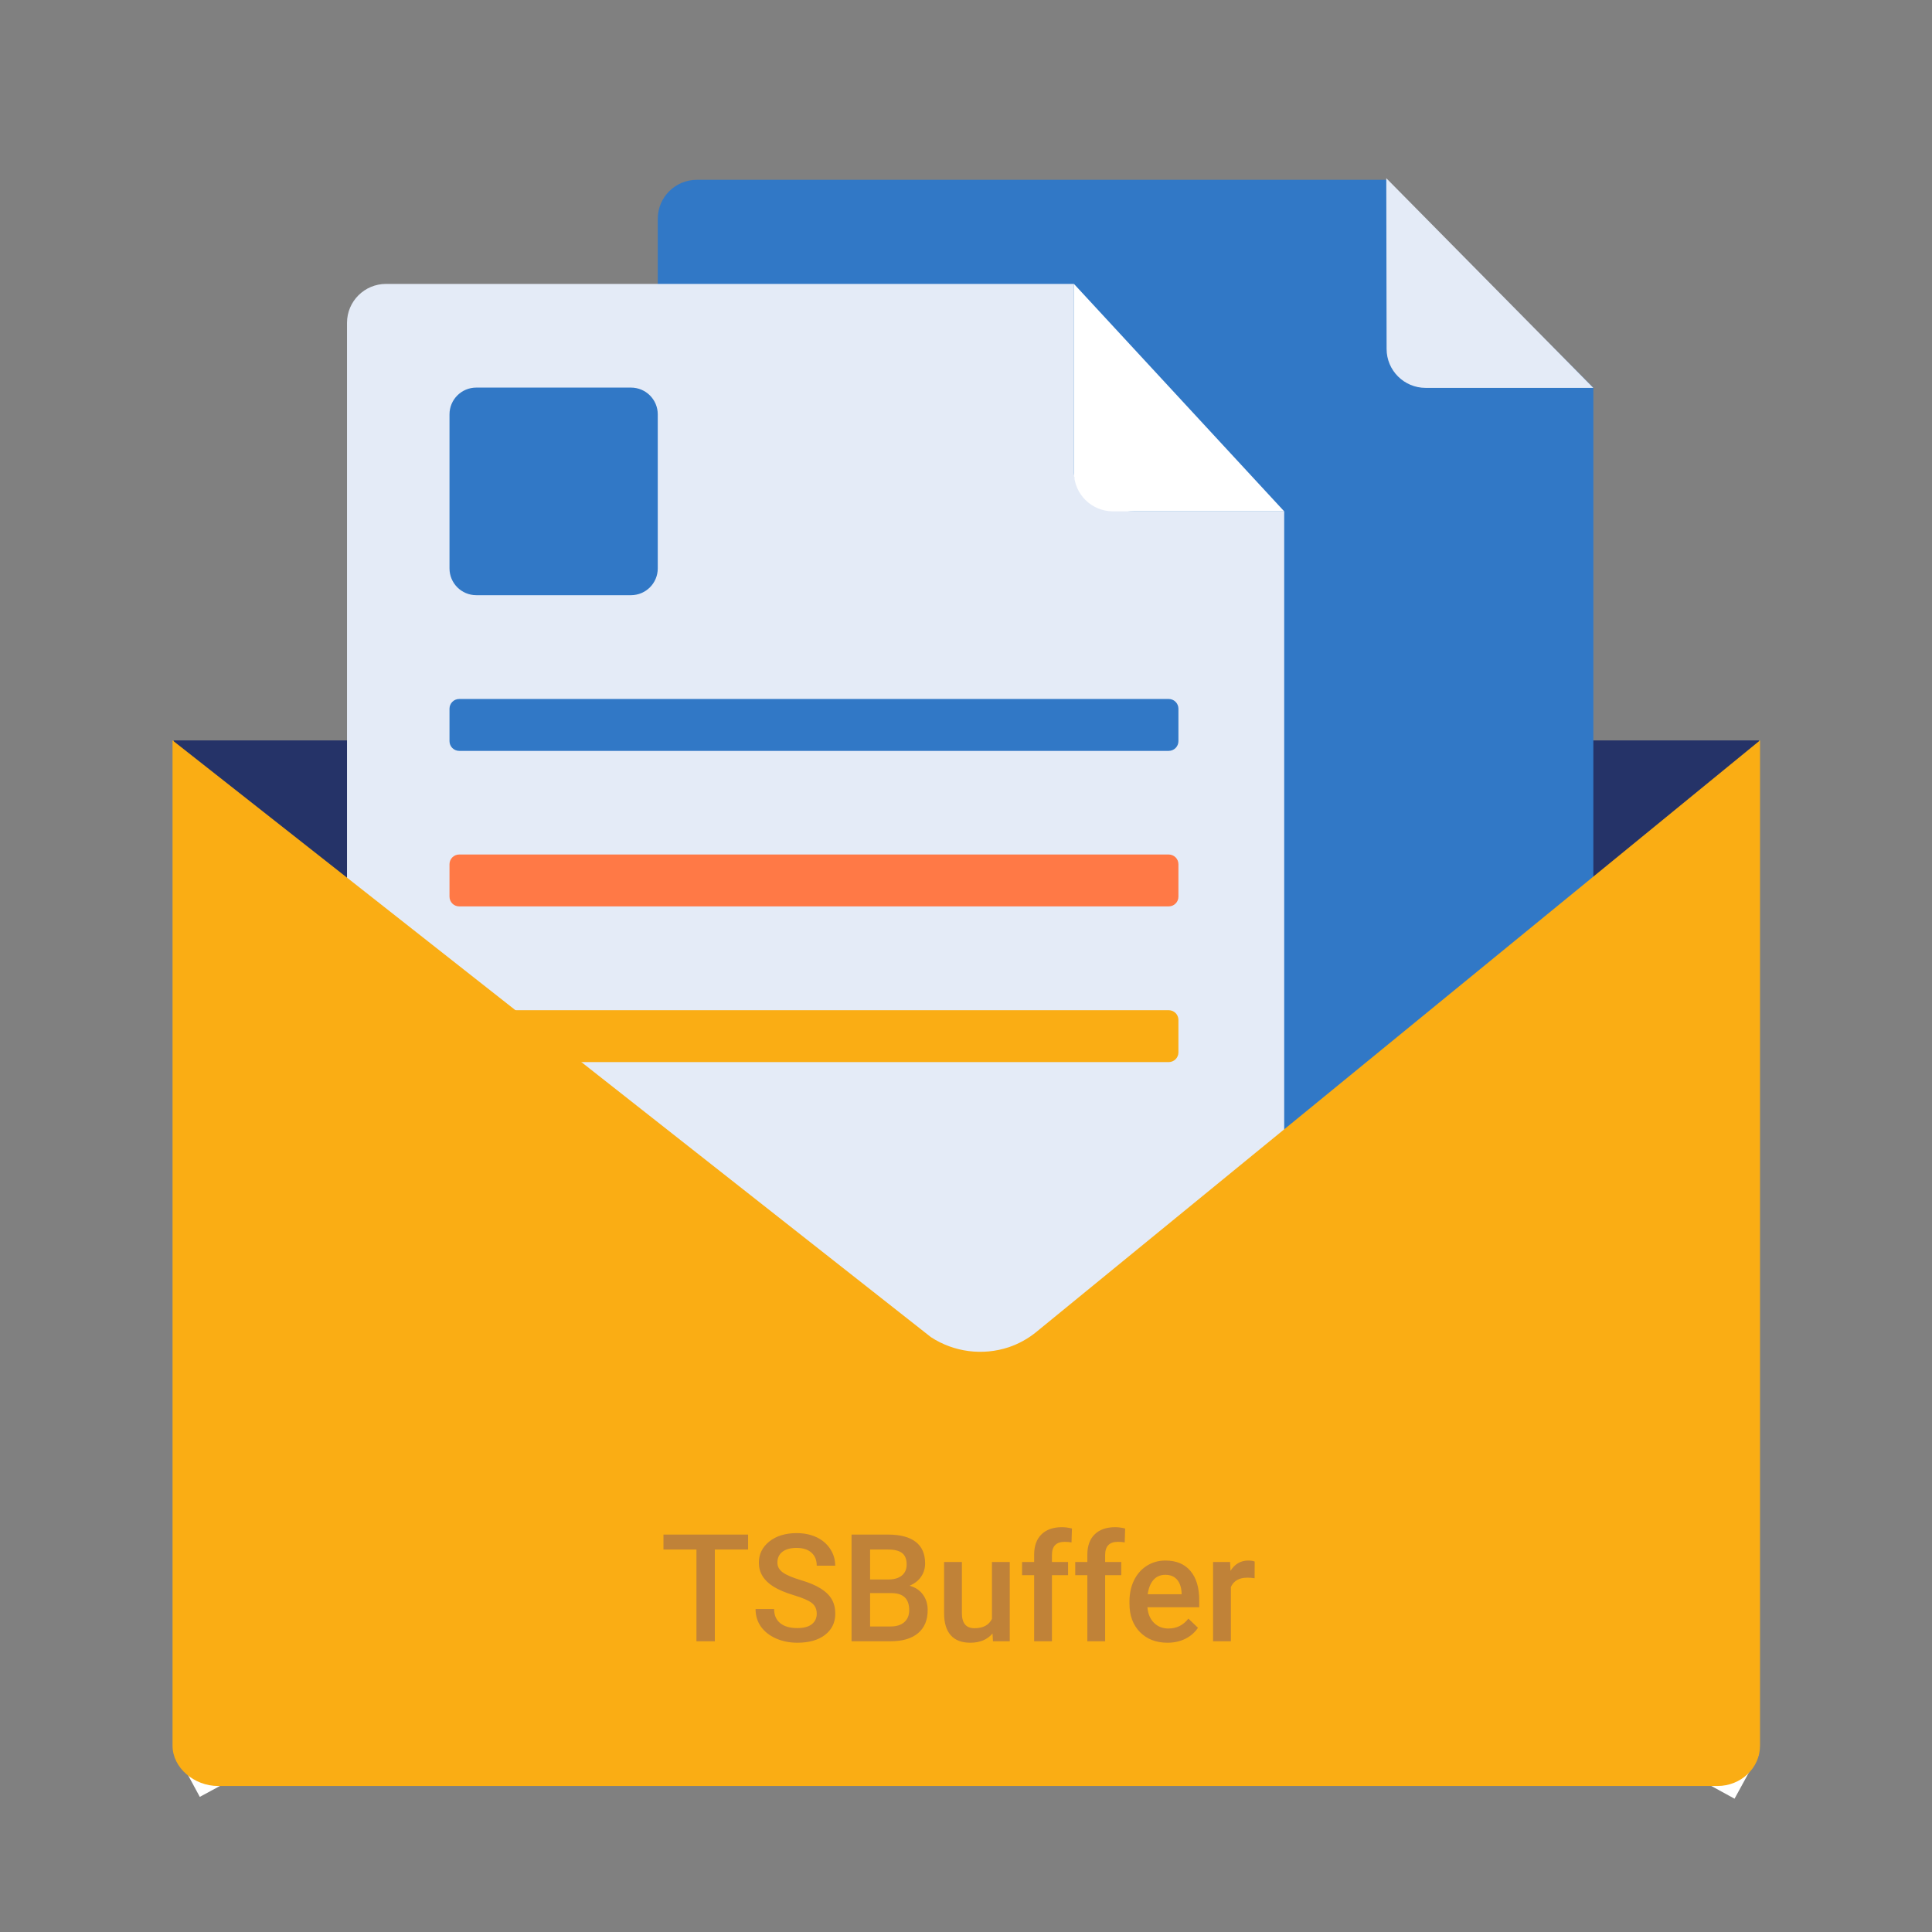 <svg width="206" height="206" viewBox="0 0 206 206" fill="none" xmlns="http://www.w3.org/2000/svg">
<rect x="0" y="0" width="206" height="206" fill="#808080" stroke="none"/>
<path d="M187.557 78.948H18.524V151.732H187.557V78.948Z" fill="#253368"/>
<path d="M20.019 189.216L102.928 144.417" stroke="white" stroke-width="5.4"/>
<path d="M186.243 189.419L103.333 144.011" stroke="white" stroke-width="5.4"/>
<path d="M147.813 19.173H74.3C72 19.173 70.136 21.031 70.136 23.323V136.592C70.136 138.884 72 140.742 74.3 140.742H165.727C168.027 140.742 169.891 138.884 169.891 136.592V41.349L147.813 19.173Z" fill="#3178C6"/>
<path d="M147.813 19L147.847 37.208C147.847 39.5 149.712 41.358 152.011 41.358H169.891" fill="#E4EBF7"/>
<path d="M114.509 30.271H41.164C38.864 30.271 37 32.13 37 34.422V147.69C37 149.983 38.864 151.841 41.164 151.841H132.765C135.064 151.841 136.928 149.983 136.928 147.69V54.521H120.928C118.629 54.521 114.509 52.664 114.509 50.371V30.271Z" fill="#E4EBF7"/>
<path d="M67.279 41.327H50.783C49.206 41.327 47.928 42.605 47.928 44.182V60.607C47.928 62.184 49.206 63.462 50.783 63.462H67.279C68.856 63.462 70.134 62.184 70.134 60.607V44.182C70.134 42.605 68.856 41.327 67.279 41.327Z" fill="#3178C6"/>
<path d="M124.613 74.529H48.965C48.392 74.529 47.928 74.993 47.928 75.566V79.026C47.928 79.599 48.392 80.063 48.965 80.063H124.613C125.186 80.063 125.65 79.599 125.65 79.026V75.566C125.65 74.993 125.186 74.529 124.613 74.529Z" fill="#3178C6"/>
<path d="M124.613 91.112H48.965C48.392 91.112 47.928 91.576 47.928 92.148V95.609C47.928 96.181 48.392 96.645 48.965 96.645H124.613C125.186 96.645 125.65 96.181 125.65 95.609V92.148C125.65 91.576 125.186 91.112 124.613 91.112Z" fill="#FF7946"/>
<path d="M124.613 107.713H48.965C48.392 107.713 47.928 108.177 47.928 108.749V112.21C47.928 112.782 48.392 113.246 48.965 113.246H124.613C125.186 113.246 125.65 112.782 125.65 112.21V108.749C125.65 108.177 125.186 107.713 124.613 107.713Z" fill="#FAAD14"/>
<path d="M114.509 30.271V50.371C114.509 52.663 116.373 54.521 118.672 54.521H136.928" fill="white"/>
<path d="M107.579 143.641C104.787 144.573 101.723 144.179 99.257 142.571L18.397 78.941V186.134C18.397 188.508 20.735 190.432 23.235 190.432H183.127C185.631 190.432 187.662 188.508 187.662 186.134V78.941L110.446 142.062C109.59 142.752 108.62 143.286 107.579 143.641Z" fill="#FAAD14"/>
<path d="M79.766 165.219H76.219V175H74.258V165.219H70.742V163.625H79.766V165.219ZM87.086 172.07C87.086 171.57 86.909 171.185 86.555 170.914C86.206 170.643 85.573 170.37 84.656 170.094C83.74 169.818 83.01 169.51 82.469 169.172C81.432 168.521 80.914 167.672 80.914 166.625C80.914 165.708 81.287 164.953 82.031 164.359C82.781 163.766 83.753 163.469 84.945 163.469C85.737 163.469 86.443 163.615 87.062 163.906C87.682 164.198 88.169 164.615 88.523 165.156C88.878 165.693 89.055 166.289 89.055 166.945H87.086C87.086 166.352 86.898 165.888 86.523 165.555C86.154 165.216 85.622 165.047 84.93 165.047C84.284 165.047 83.781 165.185 83.422 165.461C83.068 165.737 82.891 166.122 82.891 166.617C82.891 167.034 83.083 167.383 83.469 167.664C83.854 167.94 84.49 168.211 85.375 168.477C86.26 168.737 86.971 169.036 87.508 169.375C88.044 169.708 88.438 170.094 88.688 170.531C88.938 170.964 89.062 171.471 89.062 172.055C89.062 173.003 88.698 173.758 87.969 174.32C87.245 174.878 86.26 175.156 85.016 175.156C84.193 175.156 83.435 175.005 82.742 174.703C82.055 174.396 81.518 173.974 81.133 173.438C80.753 172.901 80.562 172.276 80.562 171.562H82.539C82.539 172.208 82.753 172.708 83.18 173.062C83.607 173.417 84.219 173.594 85.016 173.594C85.703 173.594 86.219 173.456 86.562 173.18C86.912 172.898 87.086 172.529 87.086 172.07ZM90.797 175V163.625H94.695C95.982 163.625 96.961 163.883 97.633 164.398C98.305 164.914 98.641 165.682 98.641 166.703C98.641 167.224 98.5 167.693 98.219 168.109C97.938 168.526 97.526 168.849 96.984 169.078C97.599 169.245 98.073 169.56 98.406 170.023C98.745 170.482 98.914 171.034 98.914 171.68C98.914 172.747 98.57 173.568 97.883 174.141C97.201 174.714 96.221 175 94.945 175H90.797ZM92.773 169.867V173.422H94.969C95.588 173.422 96.073 173.268 96.422 172.961C96.771 172.654 96.945 172.227 96.945 171.68C96.945 170.497 96.341 169.893 95.133 169.867H92.773ZM92.773 168.414H94.711C95.326 168.414 95.805 168.276 96.148 168C96.497 167.719 96.672 167.323 96.672 166.812C96.672 166.25 96.51 165.844 96.188 165.594C95.87 165.344 95.372 165.219 94.695 165.219H92.773V168.414ZM105.828 174.172C105.271 174.828 104.479 175.156 103.453 175.156C102.536 175.156 101.841 174.888 101.367 174.352C100.898 173.815 100.664 173.039 100.664 172.023V166.547H102.562V172C102.562 173.073 103.008 173.609 103.898 173.609C104.82 173.609 105.443 173.279 105.766 172.617V166.547H107.664V175H105.875L105.828 174.172ZM110.266 175V167.953H108.977V166.547H110.266V165.773C110.266 164.836 110.526 164.112 111.047 163.602C111.568 163.091 112.297 162.836 113.234 162.836C113.568 162.836 113.922 162.883 114.297 162.977L114.25 164.461C114.042 164.419 113.799 164.398 113.523 164.398C112.617 164.398 112.164 164.865 112.164 165.797V166.547H113.883V167.953H112.164V175H110.266ZM115.938 175V167.953H114.648V166.547H115.938V165.773C115.938 164.836 116.198 164.112 116.719 163.602C117.24 163.091 117.969 162.836 118.906 162.836C119.24 162.836 119.594 162.883 119.969 162.977L119.922 164.461C119.714 164.419 119.471 164.398 119.195 164.398C118.289 164.398 117.836 164.865 117.836 165.797V166.547H119.555V167.953H117.836V175H115.938ZM124.477 175.156C123.273 175.156 122.297 174.779 121.547 174.023C120.802 173.263 120.43 172.253 120.43 170.992V170.758C120.43 169.914 120.591 169.161 120.914 168.5C121.242 167.833 121.701 167.315 122.289 166.945C122.878 166.576 123.534 166.391 124.258 166.391C125.409 166.391 126.297 166.758 126.922 167.492C127.552 168.227 127.867 169.266 127.867 170.609V171.375H122.344C122.401 172.073 122.633 172.625 123.039 173.031C123.451 173.438 123.966 173.641 124.586 173.641C125.456 173.641 126.164 173.289 126.711 172.586L127.734 173.562C127.396 174.068 126.943 174.461 126.375 174.742C125.812 175.018 125.18 175.156 124.477 175.156ZM124.25 167.914C123.729 167.914 123.307 168.096 122.984 168.461C122.667 168.826 122.464 169.333 122.375 169.984H125.992V169.844C125.951 169.208 125.781 168.729 125.484 168.406C125.188 168.078 124.776 167.914 124.25 167.914ZM133.773 168.281C133.523 168.24 133.266 168.219 133 168.219C132.13 168.219 131.544 168.552 131.242 169.219V175H129.344V166.547H131.156L131.203 167.492C131.661 166.758 132.297 166.391 133.109 166.391C133.38 166.391 133.604 166.427 133.781 166.5L133.773 168.281Z" fill="#C08238"/>
</svg>
